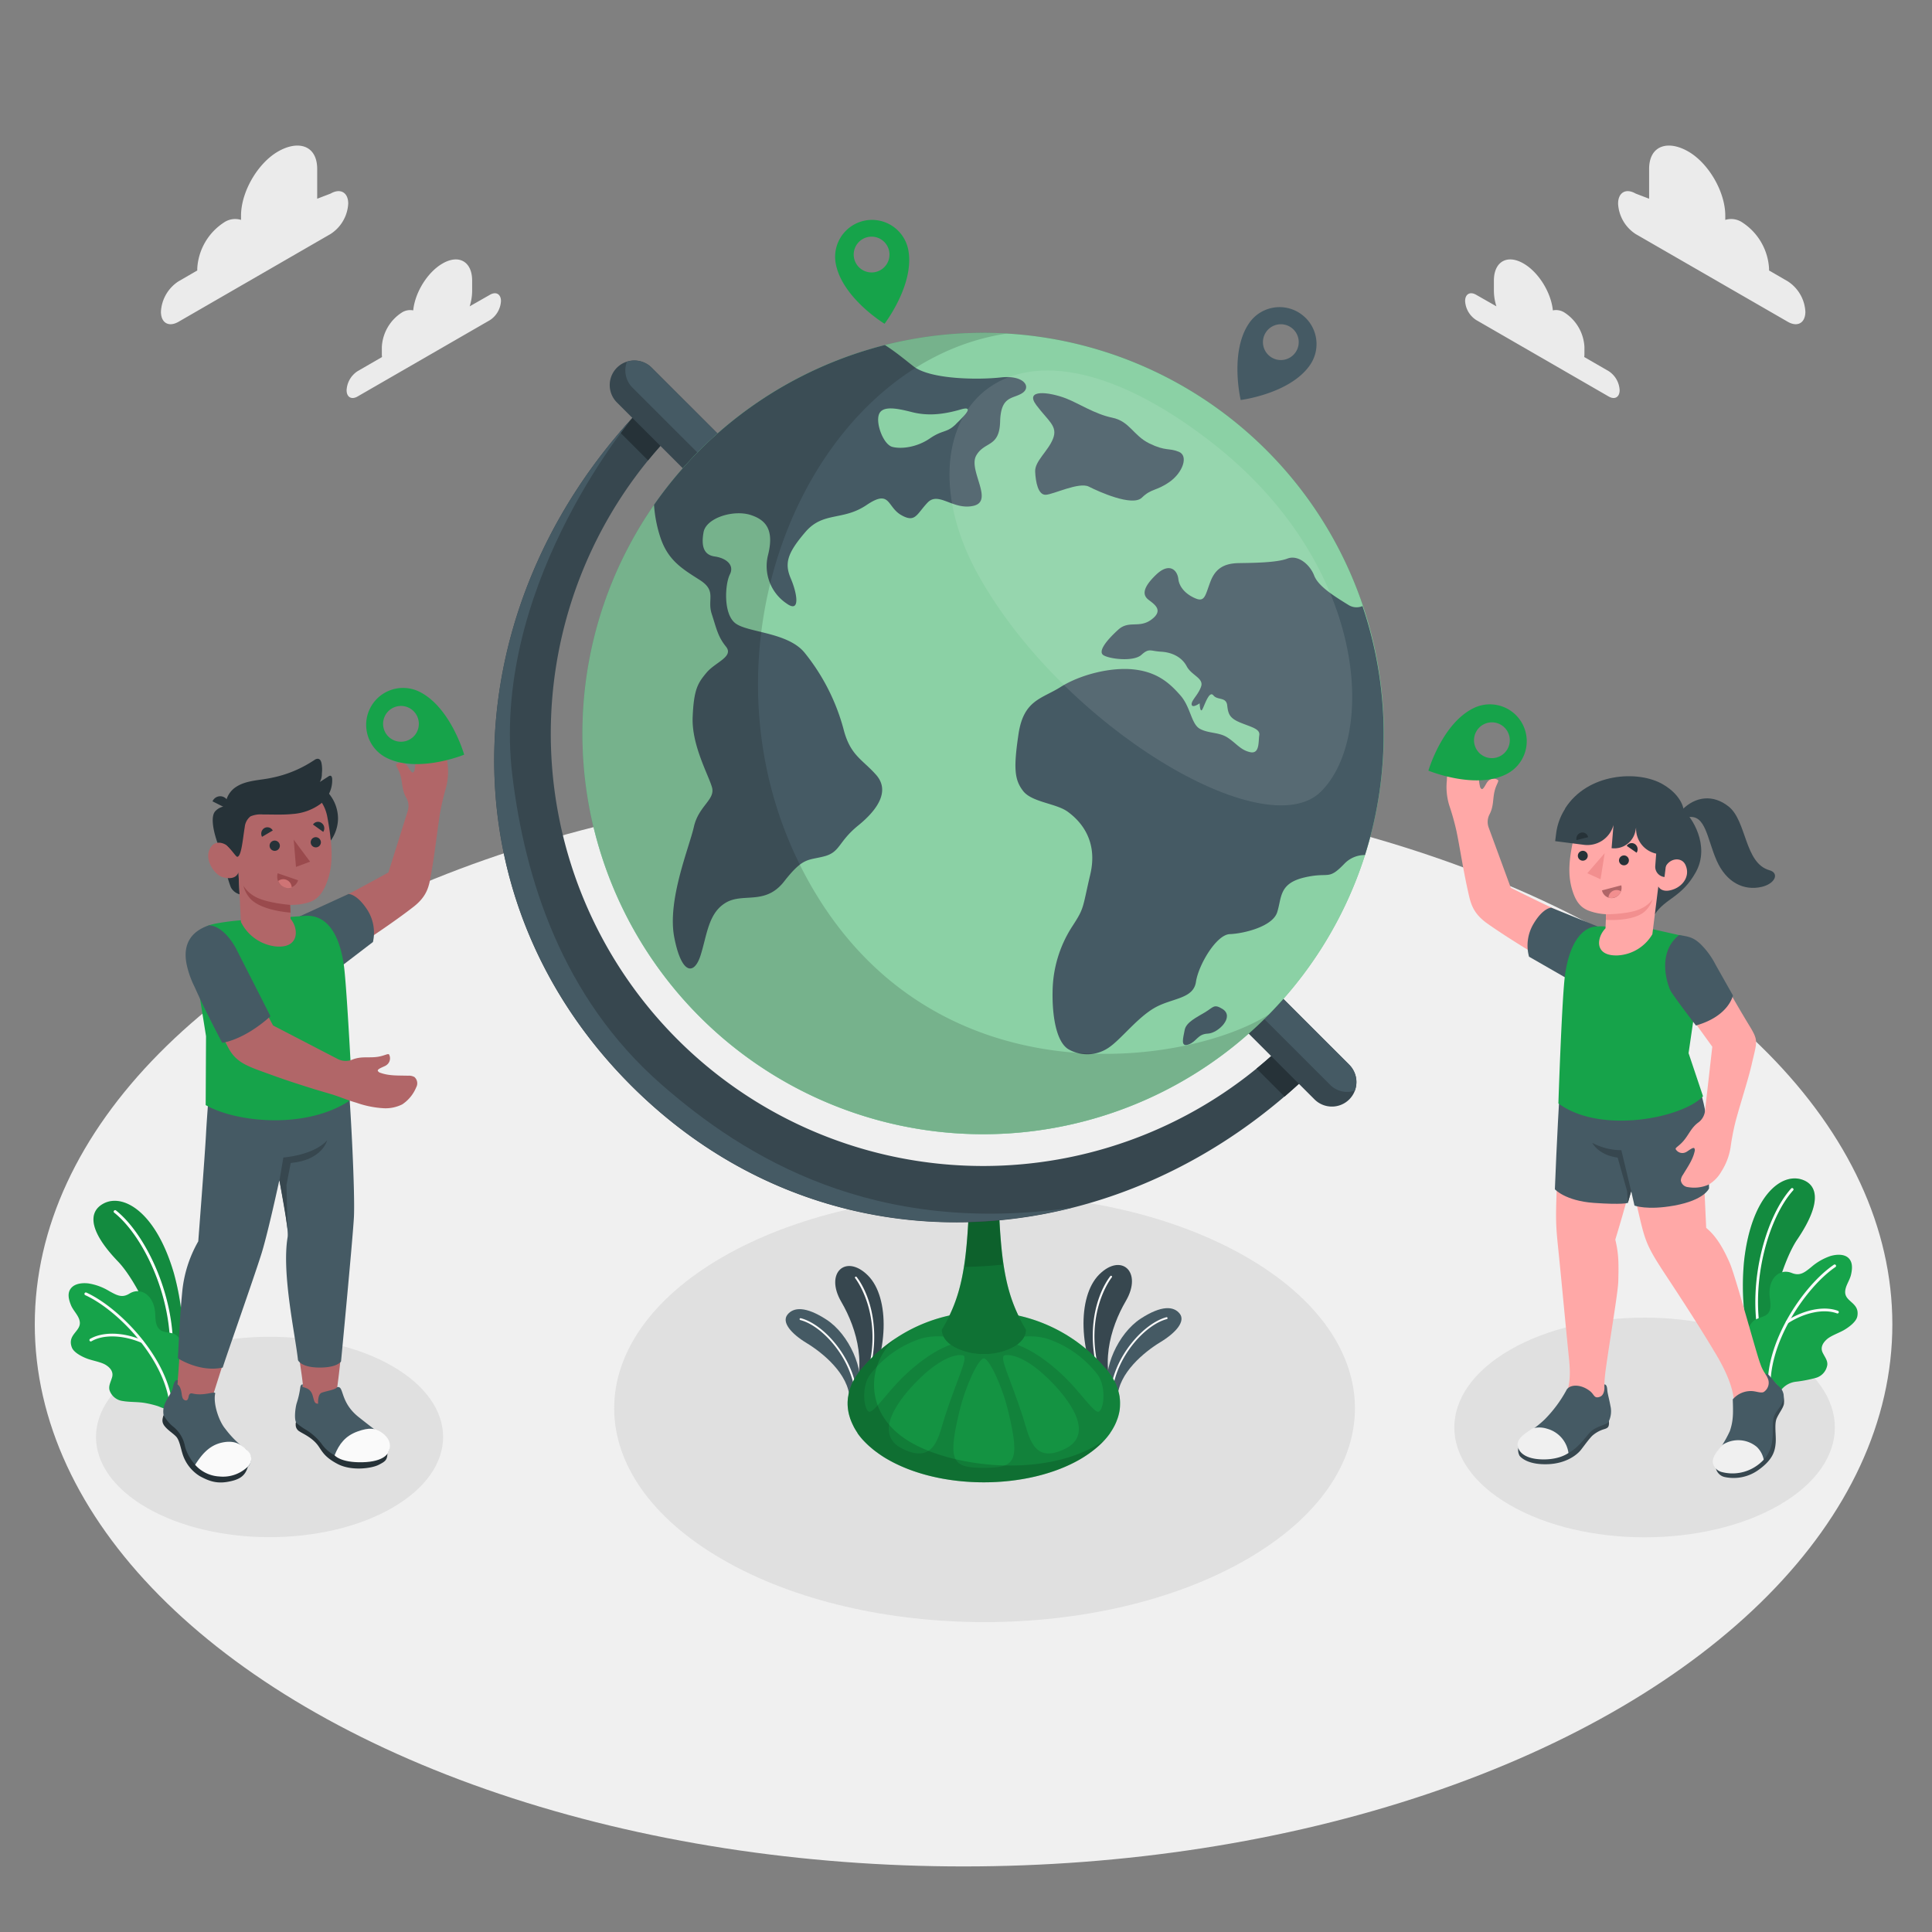 <svg xmlns="http://www.w3.org/2000/svg" viewBox="0 0 500 500"><rect x="0" y="0" width="500" height="500" fill="#808080" stroke="none"/><g id="freepik--Floor--inject-162"><ellipse id="freepik--floor--inject-162" cx="249.37" cy="342.74" rx="240.37" ry="140.29" style="fill:#f0f0f0"></ellipse></g><g id="freepik--Shadows--inject-162"><path id="freepik--Shadow--inject-162" d="M187,325.32C149.6,346.94,149.6,382,187,403.6s98.14,21.61,135.58,0,37.44-56.66,0-78.28S224.48,303.71,187,325.32Z" style="fill:#e0e0e0"></path><path id="freepik--shadow--inject-162" d="M390.8,349.33c-19.23,11.1-19.23,29.1,0,40.2s50.41,11.1,69.64,0,19.23-29.1,0-40.2S410,338.22,390.8,349.33Z" style="fill:#e0e0e0"></path><path id="freepik--shadow--inject-162" d="M38,353.55c-17.54,10.12-17.54,26.54,0,36.67s46,10.13,63.53,0,17.54-26.55,0-36.67S55.51,343.42,38,353.55Z" style="fill:#e0e0e0"></path></g><g id="freepik--Clouds--inject-162"><g id="freepik--clouds--inject-162"><path d="M416.34,96.06,410,92.4a6.39,6.39,0,0,0,.05-.78V89.79a11.3,11.3,0,0,0-5.12-8.87,4,4,0,0,0-3.05-.59c-.46-4.64-3.69-9.89-7.6-12.14-4.23-2.45-7.66-.47-7.66,4.42v2.74a13.47,13.47,0,0,0,.65,3.93l-5.26-3c-1.57-.9-2.84-.17-2.84,1.64A6.27,6.27,0,0,0,382,82.8l34.32,19.81c1.57.91,2.84.18,2.84-1.63A6.25,6.25,0,0,0,416.34,96.06Z" style="fill:#ebebeb"></path><path d="M423.29,50.09l3.5,1.34V43.74c0-6.11,4.86-7.57,10.15-4.52h0c5.28,3.05,9.56,10.47,9.56,16.57v1.12a5.14,5.14,0,0,1,4.44.68h0a15.25,15.25,0,0,1,6.89,11.93V70l4.87,2.82a10,10,0,0,1,4.53,7.85c0,2.89-2,4.06-4.53,2.62L423.29,60.56a10,10,0,0,1-4.53-7.86C418.76,49.81,420.79,48.64,423.29,50.09Z" style="fill:#ebebeb"></path></g><g id="freepik--clouds--inject-162"><path d="M92.54,96.06l6.33-3.66a6.39,6.39,0,0,1-.05-.78V89.79a11.3,11.3,0,0,1,5.12-8.87,4,4,0,0,1,3-.59c.46-4.64,3.68-9.89,7.6-12.14,4.23-2.45,7.65-.47,7.65,4.42v2.74a13.45,13.45,0,0,1-.64,3.93l5.26-3c1.56-.9,2.84-.17,2.84,1.64a6.3,6.3,0,0,1-2.84,4.92L92.54,102.61c-1.57.91-2.84.18-2.84-1.63A6.25,6.25,0,0,1,92.54,96.06Z" style="fill:#ebebeb"></path><path d="M85.58,50.09l-3.49,1.34V43.74c0-6.11-4.86-7.57-10.15-4.52h0c-5.28,3.05-9.56,10.47-9.56,16.57v1.12a5.14,5.14,0,0,0-4.44.68h0a15.22,15.22,0,0,0-6.89,11.93V70l-4.87,2.82a10,10,0,0,0-4.53,7.85c0,2.89,2,4.06,4.53,2.62l39.4-22.75a10,10,0,0,0,4.54-7.86C90.12,49.81,88.09,48.64,85.58,50.09Z" style="fill:#ebebeb"></path></g></g><g id="freepik--Plants--inject-162"><g id="freepik--plants--inject-162"><path d="M457.32,356.93l-3-3.71a66,66,0,0,1-2.93-27.09c1.93-16.66,9.6-22.67,15-20.84,4,1.36,5.2,5.93-1.26,15.48C461.3,326.4,456.26,342.31,457.32,356.93Z" style="fill:#16A34A"></path><path d="M457.32,356.93l-3-3.71a66,66,0,0,1-2.93-27.09c1.93-16.66,9.6-22.67,15-20.84,4,1.36,5.2,5.93-1.26,15.48C461.3,326.4,456.26,342.31,457.32,356.93Z" style="opacity:0.15"></path><path d="M455.55,346.57h.05a.34.34,0,0,0,.27-.41c-3-14.63,1.94-31.17,8.2-38.1a.35.35,0,1,0-.53-.47c-6.37,7.06-11.37,23.87-8.36,38.71A.36.36,0,0,0,455.55,346.57Z" style="fill:#fff"></path><path d="M456.36,358.43c.38.38.75,1,1.21,1.27s.83-.4,1.18.2c.19.32.22.76.54,1a.87.87,0,0,0,1-.19,5.1,5.1,0,0,0,.64-.95,5.7,5.7,0,0,1,4-2.19,35,35,0,0,0,5.09-1,4.15,4.15,0,0,0,2.89-3.36c.08-1.16-.61-1.94-1.2-3.14-.68-1.38.1-2.6,1.11-3.49s3.05-1.6,4.31-2.31,3.27-2.17,3.54-3.59c.67-3.49-3-3.68-3.14-6.15-.07-1.65,1.16-3.06,1.52-4.67s.44-3.25-.69-4.31-3.12-.93-4.61-.5a14.91,14.91,0,0,0-5,2.87c-1.75,1.41-2.92,2.38-5.05,1.52-3-1.21-5.89,1.18-5.75,5.41.05,1.66.63,3.34-.19,4.78-.75,1.29-2.9,1.27-4,2.28a6.86,6.86,0,0,0-2,5.68C452,351.16,453.8,355.86,456.36,358.43Z" style="fill:#16A34A"></path><path d="M458,360.64h0a.36.36,0,0,1-.4-.33c-1.23-12.45,9.08-27.64,17-33a.37.37,0,0,1,.51.09.36.36,0,0,1-.1.51c-7.77,5.31-17.88,20.19-16.69,32.37A.36.36,0,0,1,458,360.64Z" style="fill:#fafafa"></path><path d="M462.57,342.51a.38.38,0,0,1-.34-.16.36.36,0,0,1,.11-.5c4.51-2.91,9.72-3.94,13.27-2.63a.36.36,0,1,1-.25.67c-3.34-1.23-8.3-.23-12.63,2.56A.52.52,0,0,1,462.57,342.51Z" style="fill:#fafafa"></path></g><g id="freepik--plants--inject-162"><path d="M44.35,360.86l2.33-4.15A66,66,0,0,0,45,329.51c-4.7-16.1-13.27-20.74-18.26-18-3.7,2-4.13,6.72,3.84,15C35.3,331.44,42.94,346.28,44.35,360.86Z" style="fill:#16A34A"></path><path d="M44.35,360.86l2.33-4.15A66,66,0,0,0,45,329.51c-4.7-16.1-13.27-20.74-18.26-18-3.7,2-4.13,6.72,3.84,15C35.3,331.44,42.94,346.28,44.35,360.86Z" style="opacity:0.15"></path><path d="M44.36,350.36h0A.35.35,0,0,1,44,350c.47-14.92-7.15-30.4-14.48-36.19a.34.34,0,0,1,0-.49.35.35,0,0,1,.49-.06c7.46,5.89,15.22,21.62,14.74,36.76A.35.35,0,0,1,44.36,350.36Z" style="fill:#fff"></path><path d="M43.44,364c-.26.7-.6.62-1.3.4-.52-.16-1-.42-1.53-.57a25.56,25.56,0,0,0-3.11-.74c-1.91-.33-3.85-.18-5.74-.51a4.14,4.14,0,0,1-3.42-2.82c-.27-1.13.28-2,.66-3.29.44-1.48-.53-2.56-1.68-3.26s-3.28-1.06-4.64-1.55-3.58-1.59-4.09-2.95c-1.25-3.33,2.36-4.13,2.06-6.59-.2-1.64-1.66-2.82-2.28-4.34s-1-3.14,0-4.38,2.91-1.43,4.46-1.26a14.67,14.67,0,0,1,5.44,2c2,1.09,3.29,1.85,5.24.64,2.73-1.69,6,.18,6.58,4.37.22,1.65-.07,3.4,1,4.68s3.07.77,4.33,1.58a6.87,6.87,0,0,1,2.87,5.27c.35,3.59-.6,8.52-2.69,11.49a7.38,7.38,0,0,1-1,1.45C44.24,363.9,43.68,363.38,43.44,364Z" style="fill:#16A34A"></path><path d="M44.35,364.63h0a.37.37,0,0,0,.34-.39c-.89-12.48-13.6-25.72-22.32-29.72a.36.36,0,0,0-.48.18.36.36,0,0,0,.18.49c8.55,3.92,21,16.89,21.88,29.1A.37.37,0,0,0,44.35,364.63Z" style="fill:#fafafa"></path><path d="M36.76,347.53a.35.35,0,0,0,.3-.21.35.35,0,0,0-.19-.47c-4.94-2.12-10.24-2.26-13.52-.37a.36.36,0,1,0,.36.62c3.08-1.78,8.14-1.62,12.88.4A.26.26,0,0,0,36.76,347.53Z" style="fill:#fafafa"></path></g><g id="freepik--plants--inject-162"><path d="M289.22,362.93c-4.83-9-2-19.14,2.16-26.26,4.39-7.56-1.23-12.52-6.92-6.82s-5.47,20.24,1.21,31.61Z" style="fill:#37474f"></path><path d="M285.86,359.76a.25.25,0,0,1-.23-.16c-5.68-14.12-1.58-25.1,1.74-29.36a.24.24,0,0,1,.35,0,.25.25,0,0,1,0,.35c-.36.46-8.69,11.44-1.68,28.86a.25.25,0,0,1-.13.33Z" style="fill:#fafafa"></path><path d="M286.76,359.93c-1.41-5.57,2.51-14.8,8.47-18.68,5.36-3.48,8.52-3.24,10.07-1.29s-.87,4.89-5,7.39-10.85,8-11.08,14.32Z" style="fill:#455a64"></path><path d="M287.7,359.74h0a.25.25,0,0,1-.21-.28c1.2-8.79,8.58-17,14.36-18.56a.25.25,0,0,1,.31.18.25.25,0,0,1-.18.3c-5.64,1.48-12.82,9.55-14,18.15A.24.24,0,0,1,287.7,359.74Z" style="fill:#fafafa"></path></g><g id="freepik--plants--inject-162"><path d="M219.88,363.19c4.83-9,2-19.15-2.15-26.27-4.4-7.55,1.23-12.51,6.91-6.81s5.48,20.24-1.21,31.61Z" style="fill:#37474f"></path><path d="M223.24,360l-.09,0a.25.25,0,0,1-.14-.33c7-17.42-1.32-28.4-1.68-28.86a.25.25,0,0,1,0-.35.24.24,0,0,1,.35,0c3.32,4.26,7.43,15.24,1.74,29.36A.25.25,0,0,1,223.24,360Z" style="fill:#fafafa"></path><path d="M222.34,360.19c1.42-5.57-2.5-14.81-8.46-18.68-5.37-3.49-8.52-3.24-10.08-1.29s.87,4.89,5,7.39,10.84,8,11.07,14.32Z" style="fill:#455a64"></path><path d="M221.41,360a.25.25,0,0,1-.25-.22c-1.18-8.59-8.36-16.66-14-18.14a.25.25,0,1,1,.12-.48c5.79,1.51,13.16,9.77,14.37,18.56a.26.26,0,0,1-.22.28Z" style="fill:#fafafa"></path></g></g><g id="freepik--Globe--inject-162"><g id="freepik--globe--inject-162"><path d="M287.37,370.76a14.26,14.26,0,0,0,.95-1.57c.08-.14.15-.28.22-.43a11.86,11.86,0,0,0,.58-1.38l.16-.43a13.58,13.58,0,0,0,.44-1.75v0a11.9,11.9,0,0,0,.15-1.79c0-.17,0-.35,0-.53a10.36,10.36,0,0,0-.1-1.24c0-.22-.06-.43-.1-.65-.08-.39-.18-.79-.3-1.19-.06-.19-.11-.39-.18-.59a12.48,12.48,0,0,0-.7-1.66c-.09-.18-.2-.34-.3-.52a12.76,12.76,0,0,0-.7-1.16l-.5-.69c-.13-.17-.23-.34-.37-.51L286,354l-.33-.37a41.2,41.2,0,0,0-62.16,0l-.27.3c-.21.25-.42.5-.62.72s-.26.36-.39.54-.32.42-.46.64c-.28.41-.53.83-.77,1.25-.07.15-.17.29-.24.43a13.11,13.11,0,0,0-.72,1.7c-.06.17-.1.35-.15.52a12.43,12.43,0,0,0-.32,1.27c0,.2-.07.39-.1.59-.06.44-.09.88-.11,1.32,0,.16,0,.31,0,.46A12,12,0,0,0,220,367c0,.12.09.25.13.38a13.88,13.88,0,0,0,.62,1.44l.18.38a15.87,15.87,0,0,0,1,1.65.16.16,0,0,0,0,.07,19,19,0,0,0,1.42,1.77l.11.11q.71.76,1.53,1.5l.39.33c.5.43,1,.85,1.6,1.26.14.1.27.21.42.31.71.5,1.46,1,2.28,1.46,13.75,7.95,36.1,7.95,49.85,0,.81-.47,1.55-.95,2.26-1.45.17-.11.31-.23.47-.34.55-.4,1.06-.8,1.55-1.22l.43-.37a20.1,20.1,0,0,0,1.47-1.44l.16-.16a18.39,18.39,0,0,0,1.4-1.74Z" style="fill:#16A34A"></path><path d="M287.37,370.76a14.26,14.26,0,0,0,.95-1.57c.08-.14.15-.28.22-.43a11.86,11.86,0,0,0,.58-1.38l.16-.43a13.58,13.58,0,0,0,.44-1.75v0a11.9,11.9,0,0,0,.15-1.79c0-.17,0-.35,0-.53a10.36,10.36,0,0,0-.1-1.24c0-.22-.06-.43-.1-.65-.08-.39-.18-.79-.3-1.19-.06-.19-.11-.39-.18-.59a12.48,12.48,0,0,0-.7-1.66c-.09-.18-.2-.34-.3-.52a12.76,12.76,0,0,0-.7-1.16l-.5-.69c-.13-.17-.23-.34-.37-.51L286,354l-.33-.37a41.2,41.2,0,0,0-62.16,0l-.27.3c-.21.25-.42.5-.62.72s-.26.36-.39.54-.32.42-.46.64c-.28.41-.53.83-.77,1.25-.07.15-.17.29-.24.43a13.11,13.11,0,0,0-.72,1.7c-.06.17-.1.35-.15.52a12.43,12.43,0,0,0-.32,1.27c0,.2-.07.39-.1.59-.06.44-.09.88-.11,1.32,0,.16,0,.31,0,.46A12,12,0,0,0,220,367c0,.12.09.25.13.38a13.88,13.88,0,0,0,.62,1.44l.18.38a15.87,15.87,0,0,0,1,1.65.16.16,0,0,0,0,.07,19,19,0,0,0,1.42,1.77l.11.11q.71.76,1.53,1.5l.39.33c.5.43,1,.85,1.6,1.26.14.1.27.21.42.31.71.5,1.46,1,2.28,1.46,13.75,7.95,36.1,7.95,49.85,0,.81-.47,1.55-.95,2.26-1.45.17-.11.31-.23.47-.34.55-.4,1.06-.8,1.55-1.22l.43-.37a20.1,20.1,0,0,0,1.47-1.44l.16-.16a18.39,18.39,0,0,0,1.4-1.74Z" style="opacity:0.2;mix-blend-mode:multiply"></path><g style="opacity:0.5"><path d="M260,350.77c-1.5.38,1.46,5.9,4.65,15.7,1.68,5.18,2.58,12.61,11,8.48,7.77-3.81,1.26-12.78-4.76-18.51C265.55,351.34,261.61,350.36,260,350.77Z" style="fill:#16A34A"></path><path d="M261.39,347.39c.79.41,5.66,1.05,13.5,8.37,4.21,3.94,7.5,8.92,9.07,9.56s2.66-6.25,0-9.69a27.43,27.43,0,0,0-12.86-9.14C265.67,344.86,260.08,346.71,261.39,347.39Z" style="fill:#16A34A"></path><path d="M254.61,379.87c-8.09,0-9.46-1.46-6.34-14.51,1.64-6.89,5-13.81,6.34-13.81s4.7,6.92,6.35,13.81C264.08,378.41,262.71,379.87,254.61,379.87Z" style="fill:#16A34A"></path><path d="M249.23,350.77c1.5.38-1.46,5.9-4.65,15.7-1.68,5.18-2.58,12.61-11,8.48-7.77-3.81-1.26-12.78,4.76-18.51C243.68,351.34,247.62,350.36,249.23,350.77Z" style="fill:#16A34A"></path><path d="M247.83,347.39c-.78.41-5.65,1.05-13.49,8.37-4.21,3.94-7.5,8.92-9.07,9.56s-2.66-6.25,0-9.69a27.38,27.38,0,0,1,12.86-9.14C243.56,344.86,249.15,346.71,247.83,347.39Z" style="fill:#16A34A"></path></g><path d="M254.61,309.55a5.56,5.56,0,0,0-2.7.65,2,2,0,0,0-1.09,1.38h0c-.68,16.15-1.94,24-7.1,32.55,0,1.61,1.06,3.22,3.2,4.45a15.65,15.65,0,0,0,7.71,1.85h0a15.66,15.66,0,0,0,7.72-1.85c2.14-1.23,3.2-2.84,3.2-4.45-5.16-8.58-6.42-16.4-7.1-32.55h0a2,2,0,0,0-1.09-1.38A5.57,5.57,0,0,0,254.61,309.55Z" style="fill:#16A34A"></path><path d="M254.61,309.55a5.56,5.56,0,0,0-2.7.65,2,2,0,0,0-1.09,1.38h0c-.68,16.15-1.94,24-7.1,32.55,0,1.61,1.06,3.22,3.2,4.45a15.65,15.65,0,0,0,7.71,1.85h0a15.66,15.66,0,0,0,7.72-1.85c2.14-1.23,3.2-2.84,3.2-4.45-5.16-8.58-6.42-16.4-7.1-32.55h0a2,2,0,0,0-1.09-1.38A5.57,5.57,0,0,0,254.61,309.55Z" style="opacity:0.3;mix-blend-mode:multiply"></path><path d="M258.5,313.22c-2.59.1-5.18.1-7.77,0-.23,5.06-.53,10-1,14.66q4.86-.09,9.71-.58C259,322.83,258.72,318.08,258.5,313.22Z" style="opacity:0.15;mix-blend-mode:multiply"></path><path d="M234.9,372.79c-11.46-7.17-10.65-20-3.05-26.5a41.25,41.25,0,0,0-8.33,7.32l-.27.3c-.21.25-.42.5-.62.72s-.26.36-.39.54-.32.42-.46.64c-.28.41-.53.83-.77,1.25-.07.15-.17.29-.24.43a13.11,13.11,0,0,0-.72,1.7c-.06.17-.1.35-.16.52-.12.43-.23.85-.31,1.27,0,.2-.07.39-.1.59-.06.44-.09.88-.11,1.32,0,.16,0,.31,0,.46A12,12,0,0,0,220,367c0,.12.09.25.13.38a13.88,13.88,0,0,0,.62,1.44l.18.38a15.87,15.87,0,0,0,1,1.65.16.16,0,0,0,0,.07,19,19,0,0,0,1.42,1.77l.11.11q.71.76,1.53,1.5l.39.33c.5.43,1,.85,1.6,1.26.14.1.27.21.42.31.71.5,1.46,1,2.28,1.46,13.75,7.95,36.1,7.95,49.85,0,.81-.47,1.55-.95,2.26-1.45.17-.11.31-.23.47-.34.55-.4,1.06-.8,1.55-1.22l.43-.37a20.1,20.1,0,0,0,1.47-1.44l.16-.16C271.56,382.81,246.37,380,234.9,372.79Z" style="opacity:0.15;mix-blend-mode:multiply"></path><path d="M333.54,269A111.87,111.87,0,0,1,175.33,110.73l-7.22-7.21C117.8,153.83,113,230.63,163.34,280.94s127,45.48,177.36-4.83Z" style="fill:#37474f"></path><path d="M160.42,111.85l7.3,7.3a113.16,113.16,0,0,1,7.61-8.42l-7.22-7.21Q164.06,107.57,160.42,111.85Z" style="fill:#263238"></path><path d="M333.54,269a111.55,111.55,0,0,1-8.35,7.55l7.25,7.25q4.23-3.63,8.26-7.64Z" style="fill:#263238"></path><path d="M132.61,200.81c3.23,26.45,12.75,57.16,38.38,79.68,21.84,19.18,55.24,39.54,106.67,32-39.74,10.06-82.36.39-114.32-31.57-48.82-48.82-45.77-122.55.41-172.85C161.85,110.36,126.78,153.12,132.61,200.81Z" style="fill:#455a64"></path><path d="M344.69,286.38a6.34,6.34,0,0,0,4.49-10.83L168.66,95.16a6.35,6.35,0,0,0-9,9L340.2,284.53A6.37,6.37,0,0,0,344.69,286.38Z" style="fill:#37474f"></path><path d="M168.66,95.16,349.18,275.55a6.36,6.36,0,0,1,1.45,6.7,6.19,6.19,0,0,1-6.42-1.53L163.69,100.33a6.34,6.34,0,0,1-1.45-6.7A6.32,6.32,0,0,1,168.66,95.16Z" style="fill:#455a64"></path><path d="M150.74,189.85a103.7,103.7,0,1,0,44.51-85.16A103.69,103.69,0,0,0,150.74,189.85Z" style="fill:#16A34A"></path><path d="M150.74,189.85a103.7,103.7,0,1,0,44.51-85.16A103.69,103.69,0,0,0,150.74,189.85Z" style="fill:#fff;opacity:0.5"></path><path d="M275.81,103.08c-4.44-1.69-10.71-2.39-7.62,1.75s5.61,5.42,4.34,8.68-4.75,5.82-4.63,8.54.77,6.09,2.75,6,8.62-3.39,11.14-2.11,11.27,5.25,13.73,2.85,3.7-1.66,7.13-4.05,5-6.75,2.45-7.81-3.38-.09-7.61-2.15-5.09-5.74-9.64-6.68S279.06,104.32,275.81,103.08Z" style="fill:#455a64"></path><path d="M259,97.68c-6.06.67-18.19.48-22.52-2.82-2.14-1.65-4.63-3.77-7.48-5.57a104,104,0,0,0-59.74,41.33,34.28,34.28,0,0,0,1.65,8.48c2,6,5.73,8.15,10.19,11s1.86,5,3.09,8.77,1.58,5.86,3.69,8.47-2.72,4-5,6.71-3.32,4.31-3.62,11.53,4.08,14.94,5,18.16-3.44,4.77-4.68,10.23-6.94,19-5.08,28.62,5.16,9.92,6.83,4.59,2-10.88,6.5-13.56,10.2.77,15.1-5.5,6.08-5.4,10.33-6.49,3.61-3.75,8.85-8,8.22-9.06,4.61-13.12-6.7-5-8.44-11.91a53.57,53.57,0,0,0-10.1-19.74c-4.38-5.28-14.75-5.13-17.89-7.58s-2.67-10.1-1.4-12.62-1.09-4.25-3.9-4.64-3.57-2.58-2.91-6.28,7.7-5.88,12.14-4.48,6,4.32,4.59,10.22a11.66,11.66,0,0,0,4.78,12.72c3.58,2.58,2.75-2.55,1.06-6.5s-.85-6.6,3.77-12,9.66-2.82,15.85-7,5.22.44,8.93,2.58,4-.21,6.86-3.21,6.66,2.09,11.94.82-1.49-9.24.65-13,6-2,6.18-8.77,3.28-5.8,5.72-7.38S265,97,259,97.68Zm-11.59,12.07c-2.46,2.39-3.36,1.38-6.77,3.72s-7.45,2.78-9.71,2.18-4.26-5.84-3.5-8.28,4.47-1.77,8.53-.73,8,.68,12.64-.66C252.21,104.91,249.84,107.36,247.38,109.75Z" style="fill:#455a64"></path><path d="M353.34,221l-.08.28a7.31,7.31,0,0,0-5.34,2.26c-4.33,4.49-3.79,2-10.39,3.56s-5.79,5.25-7,9-8.8,5.53-12.26,5.65-8.1,7.94-8.76,12.37-6.17,4.15-10.62,6.66-8.62,8-11.75,10.2a9.81,9.81,0,0,1-10.64.56c-3.28-2-4.21-9.13-4.09-14.94a31.6,31.6,0,0,1,5-16.71c3.29-5.05,2.63-4.53,4.76-13.62s-2.9-14.07-5.88-16.22-9.23-2.42-11.49-5.32-2.53-5.91-1.21-14.76,6-9.08,10.9-12.18,12.85-5.22,19-4.53,9.32,3.66,12,6.71,2.78,7.45,5.08,8.67,4.87.8,7.1,2.23,3.37,3.25,5.87,3.79,2.1-2.75,2.36-4.38-2-2.09-4.83-3.24-3.21-2.21-3.47-4.48-2.52-1.28-3.57-2.59-2.17,2.25-2.82,3.53-.75-1.48-.75-1.48-1.89,1.36-2.06.32,1.79-2.59,2.46-4.72-2.51-2.84-3.74-5.18-3.73-3.61-6.61-3.78-3.1-1-5.12.82-8.16,1.09-9.79.1,1-4.07,3.79-6.61,5.43-.25,8.63-2.65.74-3.91-.83-5.14-1.44-3.14,2-6.44,5.5-1.2,5.76,1.08,2.12,4.09,4.51,5.07,2.48-.92,3.81-4.4,3.67-4.7,7.34-4.76,9.79-.1,12.57-1.17,5.84,1.58,6.91,4.36,4.94,5.21,9,7.71a3.89,3.89,0,0,0,3.52.22A103.21,103.21,0,0,1,353.34,221Z" style="fill:#455a64"></path><path d="M316.36,261.11c-2.19-1.34-2.29-.48-4.4.81s-5,2.59-5.37,4.65-1.17,4.51,1,3.74,2.3-2.69,5-2.81S319.63,263.11,316.36,261.11Z" style="fill:#455a64"></path><path d="M313.66,114.56c-54.22-42.24-82.4-5-60.45,34.32s74.17,70.31,88.63,56S354,146,313.66,114.56Z" style="fill:#fff;opacity:0.1"></path><path d="M209,227.62c-32-58.17-.13-133.47,51.46-141.28h0c-2-.12-4-.2-6-.2a103.69,103.69,0,1,0,73.9,176.41C307.41,275.84,241,285.75,209,227.62Z" style="opacity:0.15"></path></g></g><g id="freepik--character-2--inject-162"><g id="freepik--Kid--inject-162"><path d="M416.25,367.11a4.1,4.1,0,0,0,.39-1.11,5.94,5.94,0,0,0-.53-3.68,9.27,9.27,0,0,1-.88-4.41c.07-1.58.26-3,.5-4.68,1-7.09,3-18.78,3.08-21.57.12-4.76.12-7.11-.77-10.85,0,0,3.31-10.8,4.71-17,2.23-9.83,3.73-17.45,2.94-26-.71-7.71.13-11-4.37-16.15l-.84-1.07s-15.62,16.8-16.51,19.71c-.54,9.55-.88,21-1.18,30-.24,7.47.06,8.48.92,17.25.72,7.23,1.45,15.22,2.31,23.71.28,2.69.49,5.91-.36,8.52-1.76,5.38-6.69,8.57-10.85,12a3.34,3.34,0,0,0-1.54,2.27,2.25,2.25,0,0,0,1.29,1.92,8.53,8.53,0,0,0,2.82.65,12.74,12.74,0,0,0,3.14.26,16.7,16.7,0,0,0,5.38-1.05c1.46-.7,2.54-2.38,3.69-3.54a19.09,19.09,0,0,1,3.3-3.12C413.93,368.53,415.6,368.27,416.25,367.11Z" style="fill:#ffa8a7"></path><path d="M392.93,374.76a3.15,3.15,0,0,0,.34,2c.52.65,2.44,2.37,7.39,2.17,4.76-.2,7.54-2.48,8.52-3.75s1.87-2.53,2.84-3.56a8.14,8.14,0,0,1,3.26-1.79c.94-.3,1.2-.64,1.11-2C416.1,366.58,392.93,374.76,392.93,374.76Z" style="fill:#37474f"></path><path d="M415.22,358.27a8.17,8.17,0,0,0,0,.85s.08,1.93-1.19,2.37c-1.49.54-1.39-.56-2.52-1.46-2.47-1.95-5.47-1.79-6.19-.13a33.39,33.39,0,0,1-5.52,7.41,26.16,26.16,0,0,1-3.13,2.58c-1.19.85-4.1,2.38-3.81,4.26s2.05,2.91,4.44,3.3a14.15,14.15,0,0,0,9.36-1.85c2.2-1.43,4.11-4.2,4.93-5,1.49-1.47,3.89-1.78,4.65-2.52a6.11,6.11,0,0,0,.53-4.27c-.3-1.68-.74-3.18-.8-4S415.81,358.34,415.22,358.27Z" style="fill:#455a64"></path><path d="M400.37,369.75a6.5,6.5,0,0,0-3.2-.21,1.68,1.68,0,0,0-.86.34c-1.19.85-3.84,2.34-3.55,4.22s2,3,4.38,3.41c2.2.37,6.06.34,8.78-1.48A7.59,7.59,0,0,0,400.37,369.75Z" style="fill:#f0f0f0"></path><path d="M460.93,360.17a5.62,5.62,0,0,0-1.63-2.36c-.79-.74-1.67-1.37-2.38-2.18a10.19,10.19,0,0,1-1.36-2.72c-.24-.58-.83-2.53-1.58-5.12-2-6.88-5.19-18.3-6.3-20.87-1.89-4.36-3.74-7.18-6.12-9.15,0,0-.56-11.91-.78-18.22-.32-9.33-1.41-19.39-5.9-25.91-4.4-6.37-8.14-8.43-14.4-11.22l-1.21-.62s-2.1,29.44-.8,28.16c1.66,7.61,3.86,16.54,5.69,24.35,1.65,7.05,2.09,8.35,7,15.79,4,6.07,8.73,13.3,13.09,20.64,1.89,3.19,4,7.47,4.44,11.24a20.64,20.64,0,0,1-3.8,14.38,3,3,0,0,0-.82,1.74c0,.91,1,1.5,1.85,1.8a9.64,9.64,0,0,0,6.57-.18,9.36,9.36,0,0,0,5.84-8.92,11.21,11.21,0,0,1,1.23-6.26c.61-1.07,1.46-2.1,1.52-3.34A3,3,0,0,0,460.93,360.17Z" style="fill:#ffa8a7"></path><path d="M444.09,380.07a3,3,0,0,0,2.33,2.2,11,11,0,0,0,8.71-1.88c3.75-2.69,4.24-4.92,4.41-6.94s-.41-4.91.29-6.43,1.6-2.52,1.85-3.67a6.44,6.44,0,0,0-.29-2.77Z" style="fill:#37474f"></path><path d="M456.92,355.63s.4.68.48.89a2.84,2.84,0,0,1-.81,3.63c-.58.5-1.84,0-2.91-.12a6.12,6.12,0,0,0-5.24,2.13c.11,3.42.19,5.45-.76,8.21a30.09,30.09,0,0,1-2.3,4.13c-.92,1.18-2.55,3.1-1.7,4.8a3.62,3.62,0,0,0,2.12,1.63,10.49,10.49,0,0,0,8.57-1.42,8.86,8.86,0,0,0,4.32-7.08c.29-2.27-.21-4.68.64-6.35s2-2.25,2.3-4.54a3.48,3.48,0,0,0-1.3-2.8C458.49,357,457.44,354.94,456.92,355.63Z" style="fill:#455a64"></path><path d="M454.67,374.47a7.49,7.49,0,0,0-8.89-.54h0a4.75,4.75,0,0,0-.58.63c-.92,1.18-2.55,3-1.7,4.69a3.19,3.19,0,0,0,2.18,1.73,10.9,10.9,0,0,0,8.69-1.47,11.11,11.11,0,0,0,2-1.67l.07-.08,0-.06A6.25,6.25,0,0,0,454.67,374.47Z" style="fill:#f0f0f0"></path><path d="M403.74,281.16c-.77,11.64-1.34,26.62-1.34,26.62s2.67,3,10.11,3.53,8.78,0,8.78,0l.86-3.05L423,312s3.24,1.28,10.3,0c7.92-1.44,9-4.45,9-4.45s-.15-11.65-.72-18-4.89-16.83-4.89-16.83Z" style="fill:#455a64"></path><path d="M422.15,308.26l-2.55-10.59a16.29,16.29,0,0,1-7.54-1.91s1.6,3.18,6.59,3.82l2.44,8.68.2,3.05Z" style="fill:#37474f"></path><path d="M385.25,214.12,391,229.77s15.75,7.89,23,10.7c-2.25,1.54-3.81,3.7-5.59,7.95L407,252.67s-14.12-8-22.17-13.73c-3.66-2.62-4.22-5.18-4.84-7.94-.75-3.37-1.12-5.34-2.23-11.55-.27-1.56-.55-3-.82-4.33a63.84,63.84,0,0,0-1.84-6.59,16.07,16.07,0,0,1-.65-6.58,7.6,7.6,0,0,1,5.91-7.48,2.05,2.05,0,0,1,2.49.68,2.91,2.91,0,0,1,.16,1.58c-.17,2.25-.55,4.55,0,6.74a1,1,0,0,0,.42.72c.48.25,1.19-1.49,1.53-1.85a2,2,0,0,1,2.7-.48c.35.27-.4,1.07-.84,2.79-.55,2.2-.2,4-1.36,6.16A4.24,4.24,0,0,0,385.25,214.12Z" style="fill:#ffa8a7"></path><path d="M413.46,239.76l-12-4.86s-2.13,0-4.64,4.27a11,11,0,0,0-1.11,8.42l10.45,6Z" style="fill:#455a64"></path><path d="M434.53,242c3.15.56,4.64,3.05,5.33,6.17.34,1.56.15,3.41-.3,6.69S437,272.55,437,272.55l3.74,11.16c-5.07,5.51-26.36,10-37.43,1.86,0,0,.92-27.94,1.75-33.51,1.12-7.55,3.92-11.44,7.32-12.21a15.41,15.41,0,0,1,2.91-.08l12.34.68Z" style="fill:#16A34A"></path><path d="M441.26,287.46l1.88-16.57s-4.32-6-8.83-12.23c-5.23-8.39,1.14-16.42,1.14-16.42,6.41,1.11,6.2,5,17.29,23.21,2.34,3.84,2,4,.77,9.26-.76,3.37-1.37,5.27-3.16,11.33-.45,1.51-.85,2.93-1.2,4.23a64.21,64.21,0,0,0-1.29,6.72,16.23,16.23,0,0,1-2.36,6.18,9.13,9.13,0,0,1-3.34,3.42,9.26,9.26,0,0,1-5.29.64A2.06,2.06,0,0,1,435,305.5a2.82,2.82,0,0,1,.56-1.49c1.15-1.93,2.52-3.82,3-6a1,1,0,0,0-.06-.83c-.31-.43-1.73.81-2.19,1a2,2,0,0,1-2.64-.77c-.18-.4.85-.78,2-2.13,1.48-1.72,2-3.48,4-4.89A4.31,4.31,0,0,0,441.26,287.46Z" style="fill:#ffa8a7"></path><path d="M434.53,242c2.36.32,3.73.6,5.47,2.23a20.66,20.66,0,0,1,4,5.45l4.48,7.93s-1,5.36-9.57,7.79c0,0-6-7.83-6.63-9.11S428.62,246.72,434.53,242Z" style="fill:#455a64"></path><path d="M428.27,236.61c2.76-4.18,6.93-4.33,10.58-10.85,3.93-7-1.27-14.6-3.07-15.89,0,0-.14-3.74-5.31-6.82-6.46-3.86-19.68-3-25.42,6.21Z" style="fill:#37474f"></path><path d="M435.36,209.54c3.45-3.46,8-4,12-.82,4.74,3.76,4.06,14.66,10.58,16.5,2.62.74,1.49,3.47-2,4.3-4.67,1.09-9.19-1.17-11.67-6.8s-2.84-12-7.35-11.23C433.86,212,435.36,209.54,435.36,209.54Z" style="fill:#37474f"></path><path d="M429.85,224.54c.6.44.73.64,1.26-.35,1.15-2.14,4.1-2.44,5.07-.38,1.28,2.73-.45,5.29-2.88,6.27-3.25,1.31-4.13-.67-4.13-.67l-1.54,12.37a11.1,11.1,0,0,1-9,5.48c-6.18.2-5.39-4.73-3.13-7l.15-3.66a15,15,0,0,1-4.46-.9c-1.89-.73-3.25-2.05-4.22-5.13-1.31-4.14-1.09-8.51,1-16.52,2.43-9.28,14.06-8.37,19.63-4S429.85,224.54,429.85,224.54Z" style="fill:#ffa8a7"></path><path d="M431.18,219l.79-8.52-12.07-8.08a15.35,15.35,0,0,0-17.17,13.29l-.25,2,7.45.95a7,7,0,0,0,7.64-5.13l-.49,6a5.57,5.57,0,0,0,6.14-4.34l.2-1a6.6,6.6,0,0,0,5.2,6.75l-.24,3.19a2.67,2.67,0,0,0,2.39,2.86l.34-2.78,1.46-4.84Z" style="fill:#37474f"></path><path d="M419,222.58a1.28,1.28,0,1,0,1.41-1.19A1.3,1.3,0,0,0,419,222.58Z" style="fill:#263238"></path><path d="M421,218.91l2.55,1.77a1.63,1.63,0,0,0-.41-2.22A1.51,1.51,0,0,0,421,218.91Z" style="fill:#263238"></path><path d="M419.59,229.12l-5,1.31a2.53,2.53,0,0,0,3.1,1.92A2.7,2.7,0,0,0,419.59,229.12Z" style="fill:#b16668"></path><path d="M419.5,230.67a2.11,2.11,0,0,0-3.24,1.63,2.51,2.51,0,0,0,1.44,0A2.62,2.62,0,0,0,419.5,230.67Z" style="fill:#f28f8f"></path><path d="M408,217.42l3-.76a1.49,1.49,0,0,0-1.85-1.16A1.62,1.62,0,0,0,408,217.42Z" style="fill:#263238"></path><path d="M408.35,221.38a1.28,1.28,0,1,0,1.41-1.19A1.31,1.31,0,0,0,408.35,221.38Z" style="fill:#263238"></path><polygon points="415.29 220.8 414.22 227.56 410.79 225.99 415.29 220.8" style="fill:#f28f8f"></polygon><path d="M415.66,236.62s6.13,0,9.06-1.49a7.75,7.75,0,0,0,3-2.41,7.71,7.71,0,0,1-1.87,3c-3.05,2.93-10.25,2.33-10.25,2.33Z" style="fill:#f28f8f"></path><path id="freepik--Pin--inject-162" d="M394.19,187.71a9.55,9.55,0,0,0-12.74-4.49c-8.18,3.91-11.78,16.22-11.78,16.22s11.85,4.92,20,1A9.55,9.55,0,0,0,394.19,187.71Zm-12.26,5.87a4.63,4.63,0,1,1,6.17,2.17A4.62,4.62,0,0,1,381.93,193.58Z" style="fill:#16A34A"></path></g></g><g id="freepik--character-1--inject-162"><g id="freepik--kid--inject-162"><path d="M55.1,361.2c.89-2.94,7.34-23.09,9.8-29.92,2.78-7.71,3.16-10.43,4.88-17.46.81-3.34,1.7-6.88,2.58-10.43,1.18,5.48,2.94,15.18,3.32,17.32,0,.33-.06.73-.1,1.19-.74,3.31-.76,5.66-.69,10.08,0,2.8,1.85,14.52,2.86,21.61.23,1.57.47,3.14.63,4.72a8.71,8.71,0,0,1-1.09,4.36,5.86,5.86,0,0,0-.57,3.67,3.76,3.76,0,0,0,.38,1.12c.64,1.16,1.93,1.53,3,2.19a24,24,0,0,1,3.54,3.58,14.12,14.12,0,0,0,3.75,3.06,16.38,16.38,0,0,0,5.37,1.1,12.25,12.25,0,0,0,3.14-.23,8.34,8.34,0,0,0,2.83-.61,2.27,2.27,0,0,0,1.31-1.91,3.41,3.41,0,0,0-1.52-2.29c-4.13-3.47-10.15-7.81-11.24-13.37,0,0,.61-4.49.84-7.19.81-9.15,1.15-16.53,1.93-23.75,1-8.76,1.27-9.77,1.1-17.24-.06-2.53-.18-5.23-.34-8-.14-8.75-.7-17.23-.68-23.75,0,0-12.1.23-21.69.84-10.34,1.26-13.87,3.6-13.56,4.92a91.09,91.09,0,0,0-1.55,14.08C53,305.2,52,321.63,52,321.63a33.92,33.92,0,0,0-4.46,13.75c-.29,2.78-1.41,21.53-1.65,22.89a13.77,13.77,0,0,1-1.71,3.54,5.62,5.62,0,0,0-1,2.69,3,3,0,0,0,.13,1c.37,1.19,1.45,2,2.31,2.86a11.1,11.1,0,0,1,2.74,5.76,9.36,9.36,0,0,0,7.89,7.18,9.64,9.64,0,0,0,6.4-1.46c.76-.5,1.53-1.31,1.34-2.21a2.81,2.81,0,0,0-1.22-1.47,20.67,20.67,0,0,1-7.66-12.76,5.43,5.43,0,0,1,0-2.23" style="fill:#b16668"></path><path d="M76.82,367.85s-.33,0-.29.82a1.93,1.93,0,0,0,1,1.79c.69.5,3.15,1.5,4.69,3.53,1.08,1.43,1.55,3,5.16,4.89s8.8,1.14,10.6.23,2.19-1.28,2.29-2.89Z" style="fill:#263238"></path><path d="M87.25,359c-.45.69-2.89,1-4,1.44s-.92,2.84-.92,2.84c-1,0-1-.73-1.38-2-.55-2.09-2.1-2.08-2.6-2.35l0-.64s-.53-.15-.65.85a22,22,0,0,1-.9,3.95c-.3.89-.79,4.15-.1,5.14a15,15,0,0,0,2.16,1.6,14.84,14.84,0,0,1,4.33,3.78c.88,1.33,3.59,4.41,9.54,4.47s7.6-2.08,7.6-2.08a3.25,3.25,0,0,0-1-4.28c-2.46-1.81-3.5-2.6-6.53-5C87.83,362.76,89.13,358.54,87.25,359Z" style="fill:#455a64"></path><path d="M86.59,376.63c1.18-2.92,2.75-5,5.9-6.15s4.59-.78,5.89,0,3.57,2.73,2,5.54c0,0-.89,2.29-6.61,2.41S86.59,376.63,86.59,376.63Z" style="fill:#fafafa"></path><path d="M42.3,366.26c-.26,1-.55,1.8.38,2.91s2.11,1.77,2.92,2.64,1.13,2.79,1.63,4.42A10.4,10.4,0,0,0,51.67,382c2.48,1.37,4.47,2,7.34,1.48s4.42-1.41,5.13-3.87Z" style="fill:#263238"></path><path d="M55.65,360.83c.44-1.19-2.52.61-5.82-.19-.59-.14-.87.12-1,.73s-.28,1.26-1,1a1.12,1.12,0,0,1-.61-.67,4.85,4.85,0,0,1-.19-.92c-.13-.85-.34-2.1-1.15-2.52l.15-1s-.77-.71-1.26,1.7-3,4-2.43,7.29a10.36,10.36,0,0,0,2.32,2.84,8.5,8.5,0,0,1,3.18,5.07c.53,2.45,2.81,6.17,6.14,7.14a11.25,11.25,0,0,0,10.41-1.91,3.14,3.14,0,0,0-.93-4.44,25.93,25.93,0,0,1-5.19-5.22C56.73,367.9,55.2,363.55,55.65,360.83Z" style="fill:#455a64"></path><path d="M50.5,379.09c1.52-2.33,3.42-5,7-5.76s5.11.81,6.32,1.84a2.87,2.87,0,0,1,.48,4.23,9.22,9.22,0,0,1-7.54,2.71A9,9,0,0,1,50.5,379.09Z" style="fill:#fafafa"></path><path d="M54.4,278.7s-.8,9.39-1.09,14.9-2,27.66-2,27.66a32.45,32.45,0,0,0-4.16,13.19c-.71,7.25-.95,14.78-1.12,17.07,0,0,5.65,3.72,11.62,2.4.44-1.67,8.34-24,10.1-29.74,1.7-5.55,4.54-18.73,4.54-18.73s2.53,12.41,2.14,14.75c-1.56,9.42,2,25.28,2.69,31.8,0,0,.71,1.86,5.39,1.92,4.84.06,5.75-1.59,5.75-1.59s3-31.33,3.33-37.24-.8-28.33-1.53-36Z" style="fill:#455a64"></path><path d="M72.33,305.45l1-5.88s7.86-.57,11.34-4.46c0,0-1.2,5.14-9.43,5.87l-1.1,5.68.28,11.46C73.86,313.84,73.09,310.1,72.33,305.45Z" style="fill:#37474f"></path><path d="M105.52,209.89l-5,15.9S85.1,234.36,78,237.48c2.31,1.44,4,3.52,5.92,7.69l1.56,4.19s13.76-8.6,21.55-14.69c3.55-2.77,4-5.36,4.48-8.14.61-3.4.89-5.38,1.73-11.64.2-1.56.42-3,.62-4.35a65.87,65.87,0,0,1,1.56-6.67,16.14,16.14,0,0,0,.36-6.6,7.62,7.62,0,0,0-6.23-7.22,2.05,2.05,0,0,0-2.45.79,2.85,2.85,0,0,0-.1,1.59c.27,2.24.75,4.52.31,6.73a1,1,0,0,1-.39.73c-.47.27-1.26-1.44-1.61-1.78a2,2,0,0,0-2.72-.36c-.34.29.45,1.05,1,2.76.64,2.17.37,4,1.63,6.09A4.23,4.23,0,0,1,105.52,209.89Z" style="fill:#b16668"></path><path d="M77.58,237.15l12.63-5.79s2.14-.06,4.83,4.07a11,11,0,0,1,1.48,8.36l-9.58,7.33Z" style="fill:#455a64"></path><path d="M55.66,239.05c-3.82.78-5,2.61-5.42,6a25.26,25.26,0,0,0,.87,9.29l2.21,13.82L53.23,286c8.2,4.63,26.74,6.39,38-1.66,0,0-1.44-28.74-2.22-34.38-1.36-9.78-5.37-13.26-10.07-12.94L65.35,238A62.49,62.49,0,0,0,55.66,239.05Z" style="fill:#16A34A"></path><path d="M87.49,274.11,70.68,265.4s-3.42-6.26-7.31-14.28C56.72,241,53.29,240.41,53.29,240.41,45.62,244.68,48.67,251.2,59,271c2,3.86,4.67,4.82,10.08,6.76,3.44,1.24,5.26,1.92,11.9,4,1.59.5,3.61,1.07,5,1.49,2.31.73,3.87,1.45,6.27,2.14a25.46,25.46,0,0,0,6.87,1.41,9.64,9.64,0,0,0,5-1,9.73,9.73,0,0,0,3.58-4.37,2.17,2.17,0,0,0-.45-2.7,3,3,0,0,0-1.65-.34c-2.39-.07-4.85.08-7.1-.73a1.09,1.09,0,0,1-.72-.52c-.2-.53,1.71-1.1,2.12-1.41a2.15,2.15,0,0,0,.81-2.8c-.25-.4-1.17.31-3,.58-2.39.34-4.23-.23-6.64.76A4.51,4.51,0,0,1,87.49,274.11Z" style="fill:#b16668"></path><path d="M54.11,239.47c-6.68,2.22-6.31,7.4-5.85,9.89a23.68,23.68,0,0,0,2.12,6.08c2.45,5.6,7.12,14.44,7.12,14.44S63,269.29,70,263c0,0-8.19-16.11-9-17.69C60.29,244,57.62,239.67,54.11,239.47Z" style="fill:#455a64"></path><path d="M87.48,211.8a10,10,0,1,1-10.31-10.09A10.2,10.2,0,0,1,87.48,211.8Z" style="fill:#263238"></path><path d="M57.12,220.38s2,8.08,2.7,9.4A3.67,3.67,0,0,0,62,231.44l-.28-5.72Z" style="fill:#263238"></path><path d="M59,208.67a4,4,0,0,0-3.28,1.26c-1.39,1.5-.46,6,1.44,10.45l3.27.28Z" style="fill:#263238"></path><path d="M61.37,220.64c-.64.41-1.61-.82-2.44-1.64s-3.5-1.9-4.73.9,1.34,6.51,3.43,7.11c3.61,1,4.08-1.29,4.08-1.29l.64,12.87a11.48,11.48,0,0,0,8.85,6.33c6.36.68,6.15-4.62,4-7.12l-.11-3.62a15.32,15.32,0,0,0,4.67-.6c2-.6,3.5-1.86,4.74-5,1.66-4.18,1.77-8.69.22-17.11-1.8-9.76-13.87-9.7-19.94-5.63S61.37,220.64,61.37,220.64Z" style="fill:#b16668"></path><path d="M63.34,214.06c-.49,2.83-.83,7.62-1.94,7.68-.33,0-1.64-2-2.47-2.74-.37-.32-.4-1-.44-1.49a34.75,34.75,0,0,1-.11-5.1c.09-1.82-.26-3.84.27-5.6a6,6,0,0,1,2.56-3.23c2.67-1.7,6.25-1.63,9.26-2.32a30.37,30.37,0,0,0,10-4l.93-.59a1.42,1.42,0,0,1,.91-.3.91.91,0,0,1,.66.47,2.21,2.21,0,0,1,.26.8,8.72,8.72,0,0,1,.07,2.55,4.34,4.34,0,0,1-.52,2.18L85,200.94a.74.74,0,0,1,.5-.18c.3,0,.42.41.46.71a7.64,7.64,0,0,1-3.11,6.65,13.82,13.82,0,0,1-7.13,2.54c-2.55.26-5.11.11-7.67.13a6.63,6.63,0,0,0-3.23.49A4,4,0,0,0,63.34,214.06Z" style="fill:#263238"></path><path d="M59,209.39l-4-2a2.16,2.16,0,0,1,3-1.07A2.35,2.35,0,0,1,59,209.39Z" style="fill:#263238"></path><path d="M75.09,234.18s-6.32-.47-9.23-2.22A8,8,0,0,1,63,229.23a7.82,7.82,0,0,0,1.7,3.26c2.92,3.26,10.5,3.69,10.5,3.69Z" style="fill:#9a4a4d"></path><path d="M72.43,218.88a1.33,1.33,0,1,1-1.37-1.34A1.35,1.35,0,0,1,72.43,218.88Z" style="fill:#263238"></path><path d="M70.59,214.93l-2.77,1.64a1.69,1.69,0,0,1,.59-2.26A1.58,1.58,0,0,1,70.59,214.93Z" style="fill:#263238"></path><path d="M71.88,226l5.26,1.81a2.73,2.73,0,0,1-3.49,1.82A2.91,2.91,0,0,1,71.88,226Z" style="fill:#9a4a4d"></path><path d="M73.19,227.54A2.14,2.14,0,0,0,72,228a2.82,2.82,0,0,0,1.7,1.66,2.62,2.62,0,0,0,1.79,0A2.19,2.19,0,0,0,73.19,227.54Z" style="fill:#f28f8f;opacity:0.6"></path><path d="M83.65,215.29,81,213.39a1.55,1.55,0,0,1,2.22-.4A1.68,1.68,0,0,1,83.65,215.29Z" style="fill:#263238"></path><path d="M83.05,218a1.32,1.32,0,1,1-1.36-1.34A1.35,1.35,0,0,1,83.05,218Z" style="fill:#263238"></path><polygon points="76.01 217.31 76.6 224.36 80.25 223 76.01 217.31" style="fill:#9a4a4d"></polygon><path id="freepik--pin--inject-162" d="M108.5,179a9.55,9.55,0,1,0-8.37,17.17c8.14,4,20-.86,20-.86S116.64,183,108.5,179Zm-.56,10.35a4.63,4.63,0,1,1-2.13-6.18A4.63,4.63,0,0,1,107.94,189.33Z" style="fill:#16A34A"></path></g></g><g id="freepik--Locators--inject-162"><path id="freepik--pin--inject-162" d="M223.92,57.07a9.56,9.56,0,0,0-7.63,11.15c1.67,8.91,12.63,15.57,12.63,15.57s7.82-10.18,6.15-19.08A9.56,9.56,0,0,0,223.92,57.07Zm2.5,13.36a4.63,4.63,0,1,1,3.7-5.4A4.63,4.63,0,0,1,226.42,70.43Z" style="fill:#16A34A"></path><path id="freepik--pin--inject-162" d="M336.59,81.19a9.55,9.55,0,0,0-13.29,2.4c-5.17,7.44-2.21,19.93-2.21,19.93s12.74-1.59,17.9-9A9.54,9.54,0,0,0,336.59,81.19Zm-7.75,11.16a4.63,4.63,0,1,1,6.44-1.16A4.62,4.62,0,0,1,328.84,92.35Z" style="fill:#455a64"></path></g></svg>